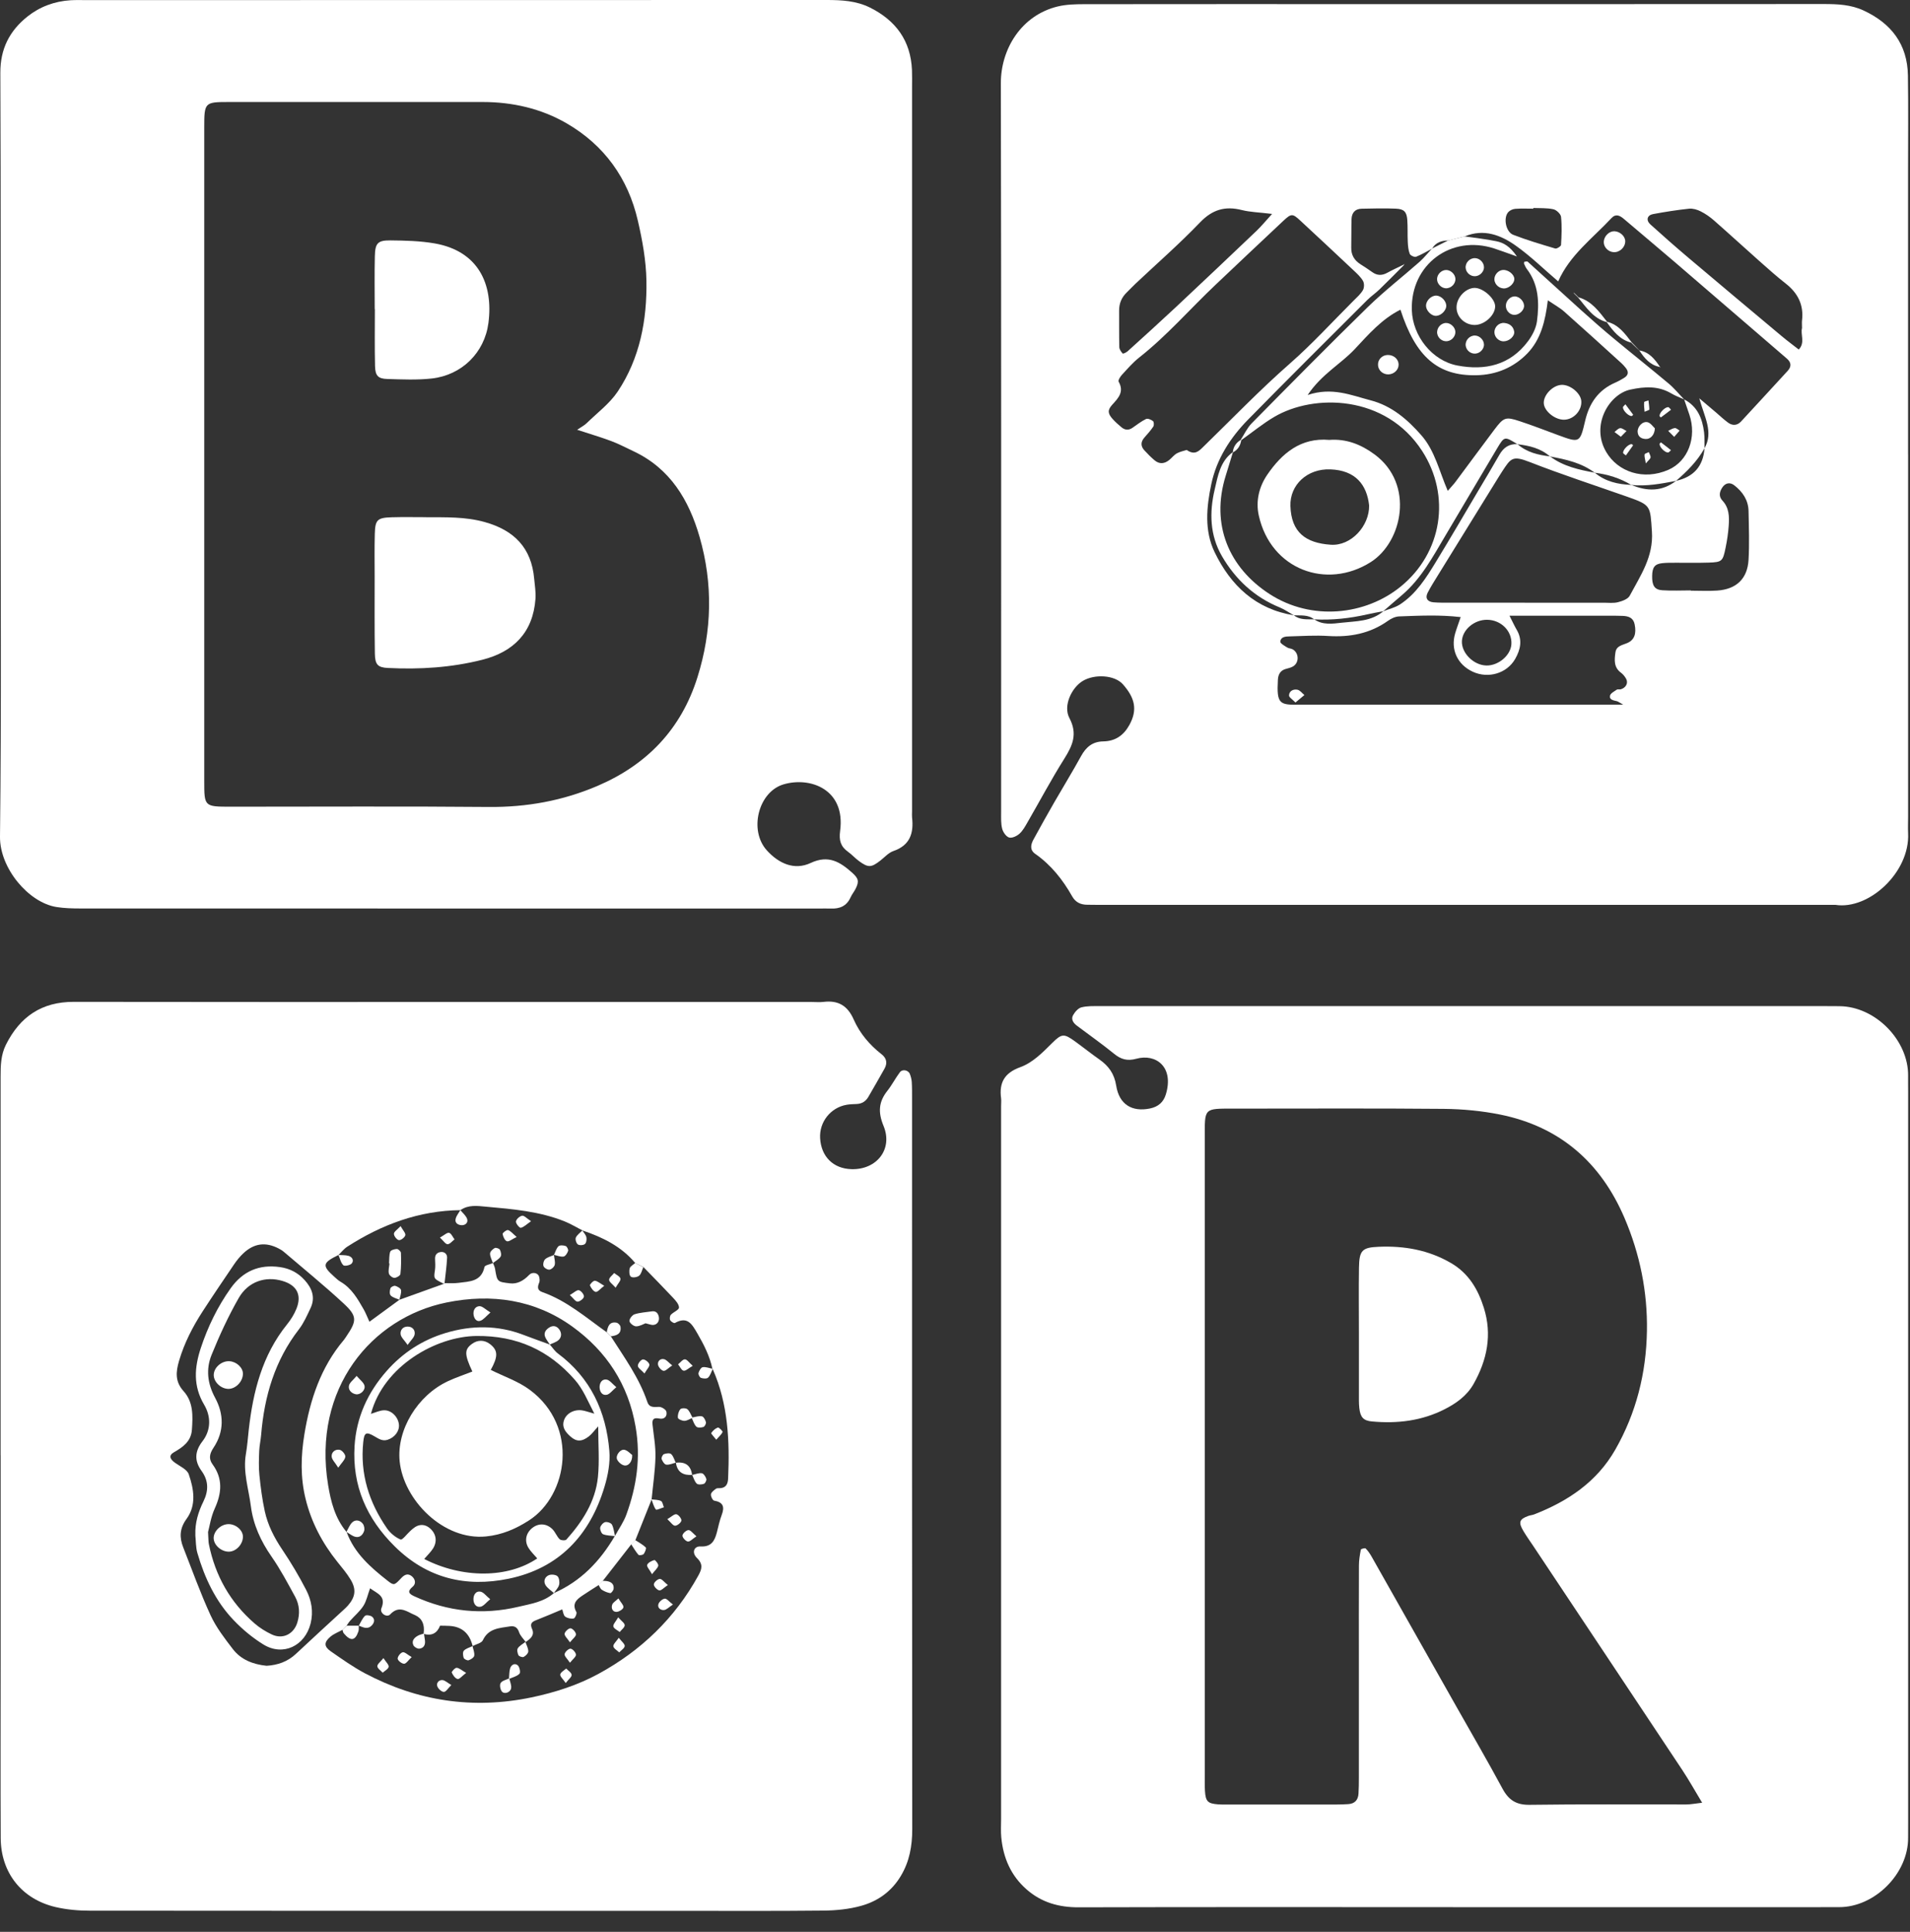 <svg width="90" height="91" viewBox="0 0 90 91" fill="none" xmlns="http://www.w3.org/2000/svg">
<rect x="0" y="0" width="90" height="91" fill="#333333" stroke="none"/>
<path d="M0.028 68.552C0.028 62.605 0.028 56.656 0.028 50.709C0.028 50.195 0.039 49.694 0.279 49.213C0.941 47.89 1.965 47.19 3.473 47.193C9.729 47.204 15.986 47.199 22.242 47.199C27.573 47.199 32.904 47.199 38.235 47.199C38.426 47.199 38.619 47.218 38.809 47.195C39.499 47.112 39.94 47.371 40.23 48.031C40.514 48.675 40.974 49.22 41.539 49.66C41.78 49.847 41.822 50.081 41.68 50.337C41.432 50.784 41.172 51.224 40.918 51.668C40.797 51.877 40.618 51.991 40.374 52.004C40.214 52.013 40.052 52.013 39.896 52.041C39.139 52.171 38.602 52.85 38.644 53.612C38.693 54.483 39.262 55.048 40.115 55.074C41.304 55.113 42.087 54.138 41.634 53.04C41.366 52.389 41.401 51.903 41.815 51.381C42.031 51.108 42.191 50.79 42.402 50.51C42.523 50.348 42.802 50.406 42.874 50.593C42.92 50.711 42.953 50.837 42.962 50.962C42.978 51.217 42.976 51.474 42.976 51.729C42.976 63.208 42.972 74.687 42.985 86.168C42.985 86.96 42.856 87.683 42.449 88.365C42.015 89.094 41.367 89.555 40.586 89.773C40.01 89.935 39.392 89.995 38.791 90C36.461 90.025 34.131 90.011 31.801 90.011C22.609 90.011 13.415 90.014 4.223 90.004C3.686 90.004 3.136 89.954 2.615 89.833C1.022 89.458 0.042 88.216 0.033 86.587C0.019 83.868 0.03 81.152 0.03 78.433C0.03 75.139 0.03 71.846 0.03 68.552H0.028ZM26.1 75.043C27.371 74.487 28.277 73.538 28.969 72.359L28.978 72.351C29.16 72.016 29.387 71.7 29.515 71.346C30 70.012 30.198 68.666 29.952 67.222C29.608 65.202 28.567 63.645 26.973 62.492C25.206 61.217 23.16 60.923 21.045 61.354C17.51 62.072 14.711 65.404 15.461 69.956C15.589 70.737 15.791 71.522 16.325 72.159L16.334 72.169C16.7 73.169 17.466 73.836 18.268 74.464C18.562 74.694 18.583 74.682 18.908 74.335C19.059 74.175 19.213 74.1 19.398 74.244C19.571 74.381 19.615 74.599 19.45 74.738C19.171 74.972 19.269 75.078 19.529 75.197C21.11 75.924 22.748 76.086 24.435 75.687C25.016 75.549 25.626 75.463 26.102 75.041L26.1 75.043ZM22.265 77.536L22.27 77.539C22.128 76.946 21.771 76.63 21.199 76.591C21.045 76.58 20.89 76.582 20.735 76.579L20.7 76.542L20.737 76.577C20.597 76.935 20.345 77.066 19.98 76.971L19.961 76.953C20.021 76.528 19.892 76.24 19.575 76.09C19.519 76.063 19.459 76.04 19.403 76.012C19.059 75.834 18.744 75.665 18.386 76.047C18.226 76.218 17.879 75.986 17.972 75.759C18.207 75.176 17.78 75.071 17.438 74.817C17.322 75.134 17.269 75.417 17.124 75.643C16.957 75.905 16.707 76.112 16.498 76.348C16.435 76.418 16.386 76.501 16.332 76.577C16.268 76.642 16.205 76.707 16.142 76.772C15.951 76.878 15.736 76.957 15.571 77.096C15.261 77.358 15.262 77.561 15.585 77.786C16.109 78.148 16.63 78.521 17.19 78.819C19.671 80.135 22.295 80.532 25.052 79.955C26.147 79.725 27.218 79.383 28.196 78.85C30.196 77.763 31.792 76.237 32.902 74.224C33.072 73.916 33.145 73.683 32.837 73.385C32.588 73.142 32.697 72.831 33.004 72.847C33.517 72.875 33.671 72.59 33.777 72.192C33.85 71.914 33.905 71.631 34.007 71.364C34.152 70.984 34.08 70.763 33.65 70.688C33.58 70.675 33.485 70.48 33.501 70.385C33.517 70.288 33.643 70.199 33.738 70.127C33.78 70.093 33.861 70.106 33.924 70.102C34.216 70.09 34.298 69.891 34.309 69.65C34.386 67.887 34.314 66.145 33.585 64.496L33.568 64.473C33.44 63.873 33.169 63.344 32.862 62.814C32.602 62.364 32.393 61.992 31.801 62.32C31.759 62.343 31.615 62.256 31.58 62.188C31.547 62.123 31.562 61.985 31.612 61.933C31.731 61.804 31.993 61.707 31.994 61.595C31.998 61.44 31.835 61.261 31.708 61.125C31.253 60.639 30.785 60.166 30.321 59.688C30.193 59.624 30.065 59.561 29.935 59.499C29.274 58.709 28.393 58.282 27.445 57.961H27.448C27.169 57.819 26.901 57.654 26.611 57.537C25.42 57.057 24.154 56.955 22.895 56.841C22.497 56.804 22.068 56.742 21.698 57.004H21.701C19.743 57.027 17.988 57.68 16.36 58.728C16.205 58.829 16.086 58.985 15.951 59.116H15.952C15.19 59.487 15.164 59.617 15.751 60.141C15.845 60.226 15.94 60.316 16.049 60.379C16.569 60.683 16.853 61.183 17.138 61.681C17.231 61.843 17.296 62.019 17.408 62.262C17.912 61.894 18.369 61.56 18.825 61.225H18.827C19.524 60.975 20.221 60.724 20.916 60.474L20.953 60.444C21.171 60.441 21.392 60.46 21.608 60.43C22.117 60.361 22.681 60.381 22.829 59.682C22.846 59.596 23.092 59.557 23.231 59.497H23.232C23.264 59.587 23.311 59.675 23.327 59.767C23.427 60.381 23.426 60.383 24.038 60.453C24.349 60.489 24.649 60.355 24.939 60.05C25.08 59.902 25.355 59.953 25.404 60.143C25.427 60.229 25.441 60.339 25.408 60.416C25.32 60.622 25.313 60.782 25.555 60.866C26.711 61.271 27.619 62.07 28.595 62.761L28.786 62.953C29.42 63.947 30.119 64.904 30.502 66.037C30.597 66.321 30.816 66.278 31.052 66.272C31.171 66.268 31.375 66.393 31.399 66.493C31.452 66.711 31.308 66.87 31.071 66.822C30.804 66.768 30.718 66.85 30.748 67.111C30.802 67.618 30.897 68.124 30.885 68.631C30.869 69.298 30.767 69.963 30.704 70.63L30.706 70.628C30.451 71.269 30.195 71.909 29.94 72.549C29.877 72.615 29.812 72.678 29.749 72.743C29.301 73.318 28.853 73.894 28.405 74.467C28.342 74.532 28.279 74.597 28.216 74.661C27.954 74.83 27.689 74.995 27.431 75.169C27.153 75.356 26.944 75.56 27.16 75.936C27.195 76 27.097 76.227 27.034 76.239C26.906 76.264 26.734 76.227 26.63 76.149C26.548 76.088 26.535 75.928 26.493 75.811C26.084 75.982 25.678 76.158 25.266 76.318C25.055 76.399 24.96 76.489 25.071 76.734C25.206 77.033 24.99 77.2 24.771 77.346C24.663 77.193 24.514 77.054 24.458 76.883C24.381 76.649 24.233 76.579 24.031 76.612C23.54 76.693 23.016 76.698 22.751 77.267C22.688 77.4 22.441 77.448 22.277 77.536H22.265ZM12.556 78.468C13.083 78.437 13.549 78.277 13.944 77.907C14.686 77.209 15.44 76.524 16.189 75.833C16.26 75.767 16.332 75.702 16.393 75.632C16.746 75.229 16.799 74.872 16.523 74.411C16.344 74.112 16.114 73.843 15.895 73.57C15.187 72.685 14.669 71.71 14.399 70.603C14.151 69.592 14.175 68.591 14.342 67.567C14.611 65.93 15.113 64.408 16.2 63.122C16.24 63.073 16.274 63.018 16.311 62.965C16.82 62.219 16.841 62.001 16.191 61.4C15.282 60.557 14.316 59.774 13.371 58.966C13.299 58.904 13.215 58.855 13.131 58.811C12.518 58.493 11.973 58.561 11.464 59.04C11.303 59.191 11.159 59.369 11.034 59.552C10.532 60.291 10.031 61.03 9.545 61.779C9.076 62.504 8.683 63.266 8.437 64.104C8.283 64.628 8.246 65.084 8.648 65.529C9.118 66.046 9.087 66.703 9.043 67.347C9.004 67.899 8.623 68.165 8.193 68.413C7.946 68.555 7.991 68.726 8.26 68.914C8.488 69.074 8.815 69.222 8.894 69.446C9.136 70.144 9.264 70.901 8.788 71.552C8.46 72.002 8.448 72.423 8.636 72.896C9.057 73.964 9.443 75.05 9.923 76.09C10.186 76.661 10.585 77.177 10.971 77.68C11.361 78.187 11.928 78.401 12.555 78.467L12.556 78.468Z" fill="white"/>
<path d="M89.911 21.402C89.911 27.096 89.911 32.788 89.911 38.482C89.911 38.737 89.899 38.994 89.911 39.249C90.002 41.088 88.062 42.87 86.487 42.624C74.896 42.624 63.307 42.624 51.717 42.624C51.557 42.624 51.397 42.619 51.237 42.619C50.926 42.619 50.682 42.508 50.523 42.226C50.078 41.438 49.527 40.743 48.777 40.219C48.509 40.03 48.572 39.772 48.704 39.534C49.025 38.945 49.352 38.359 49.687 37.778C50.101 37.059 50.538 36.351 50.937 35.623C51.172 35.192 51.478 34.933 51.987 34.924C52.542 34.914 52.939 34.653 53.216 34.152C53.618 33.425 53.469 32.864 52.909 32.232C52.517 31.791 51.578 31.745 51.027 32.072C50.491 32.391 50.089 33.251 50.388 33.818C50.788 34.572 50.542 35.116 50.149 35.742C49.536 36.715 48.997 37.732 48.421 38.728C48.309 38.922 48.198 39.13 48.036 39.274C47.913 39.385 47.687 39.492 47.55 39.452C47.41 39.409 47.266 39.202 47.223 39.04C47.16 38.799 47.174 38.533 47.174 38.278C47.172 26.827 47.185 15.376 47.16 3.925C47.157 2.314 48.121 0.718 49.847 0.303C50.243 0.208 50.668 0.199 51.079 0.197C55.676 0.19 60.275 0.194 64.872 0.194C71.896 0.194 78.921 0.195 85.945 0.19C86.589 0.19 87.221 0.218 87.816 0.496C89.118 1.101 89.879 2.087 89.902 3.554C89.925 5.057 89.909 6.561 89.909 8.064C89.909 12.51 89.909 16.956 89.909 21.401L89.911 21.402ZM68.247 11.329C67.929 11.333 67.651 11.416 67.481 11.713C67.23 11.843 66.988 11.993 66.726 12.095C66.651 12.123 66.461 12.037 66.429 11.959C66.361 11.789 66.345 11.592 66.335 11.403C66.317 11.055 66.338 10.703 66.312 10.355C66.284 9.978 66.156 9.844 65.773 9.829C65.234 9.806 64.695 9.82 64.156 9.832C63.852 9.839 63.694 10.027 63.685 10.321C63.671 10.766 63.681 11.211 63.671 11.657C63.662 12.01 63.817 12.264 64.106 12.448C64.294 12.568 64.48 12.688 64.661 12.818C64.895 12.987 65.123 12.985 65.372 12.848C65.62 12.711 65.88 12.595 66.133 12.47L66.152 12.489C65.769 12.871 65.392 13.256 65.004 13.631C64.821 13.809 64.607 13.953 64.426 14.132C62.549 16.006 60.666 17.873 58.809 19.766C57.969 20.621 57.325 21.624 57.076 22.81C56.851 23.878 56.742 24.997 57.234 26.012C57.992 27.58 59.167 28.697 60.97 28.984C61.257 29.218 61.599 29.164 61.929 29.176C62.329 29.452 62.791 29.382 63.216 29.334C63.894 29.257 64.614 29.282 65.184 28.792C65.444 28.69 65.731 28.625 65.962 28.476C66.733 27.976 67.209 27.209 67.674 26.447C68.34 25.356 68.983 24.253 69.634 23.153C69.976 22.576 70.322 22.003 70.654 21.42C70.847 21.081 71.112 20.899 71.507 20.924C71.947 21.309 72.482 21.434 73.04 21.499C73.664 21.971 74.403 22.128 75.147 22.267C75.646 22.687 76.241 22.817 76.872 22.842C77.608 23.153 78.317 23.162 78.977 22.65C79.801 22.469 80.257 21.966 80.317 21.114C80.749 20.356 80.317 19.654 80.071 18.763C80.424 19.062 80.636 19.242 80.849 19.421C81.042 19.585 81.226 19.763 81.432 19.912C81.637 20.06 81.859 20.048 82.036 19.858C82.772 19.066 83.502 18.267 84.234 17.472C84.424 17.266 84.405 17.072 84.201 16.895C83.744 16.499 83.286 16.106 82.828 15.712C81.527 14.591 80.227 13.469 78.924 12.352C78.127 11.669 77.321 10.997 76.522 10.316C76.335 10.156 76.14 10.054 75.939 10.268C75.047 11.224 73.966 12.016 73.423 13.256C72.74 12.674 72.124 12.068 71.427 11.574C70.717 11.071 69.915 10.761 69.019 11.136C68.763 11.199 68.508 11.264 68.252 11.328L68.247 11.329ZM55.919 21.197C56.307 21.468 56.505 21.237 56.714 21.033C58.062 19.722 59.365 18.366 60.782 17.123C61.836 16.2 62.786 15.156 63.78 14.164C63.938 14.007 64.113 13.854 64.222 13.666C64.287 13.555 64.289 13.346 64.226 13.235C64.119 13.047 63.945 12.89 63.783 12.737C62.947 11.95 62.11 11.169 61.269 10.39C60.909 10.056 60.847 10.05 60.477 10.397C59.406 11.398 58.343 12.408 57.278 13.414C56.073 14.553 54.986 15.813 53.676 16.844C53.378 17.079 53.125 17.375 52.865 17.657C52.784 17.743 52.677 17.917 52.711 17.979C52.979 18.455 52.703 18.744 52.41 19.064C52.177 19.319 52.201 19.483 52.424 19.733C52.551 19.875 52.695 20.004 52.842 20.125C53.005 20.262 53.181 20.28 53.365 20.151C53.573 20.007 53.776 19.847 54.001 19.738C54.08 19.699 54.242 19.768 54.33 19.837C54.377 19.873 54.384 20.035 54.342 20.097C54.219 20.282 54.068 20.447 53.922 20.614C53.746 20.817 53.745 21.019 53.922 21.212C54.071 21.376 54.231 21.536 54.4 21.68C54.628 21.874 54.868 21.853 55.095 21.668C55.218 21.568 55.32 21.431 55.455 21.355C55.608 21.271 55.787 21.239 55.915 21.197H55.919ZM76.478 33.189C76.294 33.086 76.247 33.045 76.192 33.031C76.04 32.991 75.827 32.973 75.864 32.772C75.885 32.66 76.062 32.57 76.183 32.487C76.229 32.456 76.312 32.487 76.371 32.47C76.615 32.399 76.735 32.174 76.623 31.974C76.563 31.866 76.48 31.761 76.382 31.689C76.036 31.437 76.071 31.083 76.12 30.733C76.164 30.418 76.445 30.392 76.679 30.29C77.016 30.144 77.114 29.846 77.026 29.412C76.963 29.095 76.733 29.023 76.459 29.012C76.268 29.005 76.076 29.004 75.885 29.004C74.577 29.004 73.27 29.004 71.962 29.004C71.711 29.004 71.462 29.004 71.128 29.004C71.272 29.287 71.362 29.486 71.472 29.674C71.748 30.147 71.644 30.603 71.397 31.038C71.005 31.724 70.127 31.979 69.399 31.643C68.672 31.307 68.343 30.592 68.57 29.829C68.64 29.591 68.73 29.357 68.828 29.069C67.824 28.953 66.874 29.002 65.924 29.037C65.746 29.044 65.55 29.137 65.4 29.245C64.552 29.848 63.609 30.022 62.589 29.959C61.987 29.92 61.378 29.961 60.772 29.977C60.584 29.982 60.347 29.989 60.329 30.228C60.324 30.311 60.53 30.422 60.651 30.499C60.728 30.548 60.839 30.545 60.919 30.592C61.211 30.765 61.223 31.212 60.935 31.388C60.83 31.453 60.698 31.479 60.577 31.514C60.324 31.588 60.228 31.778 60.215 32.019C60.15 33.188 60.298 33.209 61.278 33.195C61.469 33.193 61.66 33.195 61.852 33.195C65.04 33.195 68.231 33.195 71.42 33.195H76.478V33.189ZM71.846 28.391C73.09 28.391 74.333 28.391 75.574 28.391C75.797 28.391 76.029 28.421 76.24 28.367C76.442 28.316 76.709 28.221 76.793 28.062C77.297 27.116 77.918 26.225 77.839 25.043C77.757 23.822 77.806 23.797 76.673 23.398C75.141 22.858 73.594 22.356 72.082 21.765C71.265 21.445 71.193 21.584 70.782 22.208C70.73 22.288 70.679 22.369 70.628 22.451C69.673 23.998 68.717 25.543 67.762 27.089C67.595 27.36 67.423 27.629 67.276 27.913C67.144 28.164 67.253 28.347 67.543 28.372C67.796 28.393 68.052 28.39 68.306 28.39C69.485 28.39 70.665 28.39 71.843 28.39L71.846 28.391ZM84.912 15.455C84.912 15.288 84.901 15.191 84.912 15.097C85 14.361 84.715 13.802 84.139 13.353C83.713 13.02 83.311 12.658 82.905 12.299C82.19 11.665 81.486 11.018 80.768 10.388C80.579 10.221 80.364 10.071 80.138 9.957C79.975 9.874 79.769 9.813 79.593 9.83C79.025 9.89 78.459 9.98 77.897 10.084C77.613 10.136 77.548 10.372 77.767 10.571C78.357 11.106 78.956 11.632 79.564 12.146C81.023 13.379 82.487 14.606 83.952 15.832C84.213 16.052 84.489 16.254 84.758 16.465C85.072 16.142 84.829 15.739 84.912 15.455ZM59.941 10.077C59.327 10.001 58.909 9.994 58.514 9.894C57.727 9.695 57.127 9.871 56.545 10.478C55.576 11.488 54.519 12.41 53.499 13.37C53.36 13.502 53.23 13.643 53.093 13.775C52.851 14.009 52.732 14.291 52.733 14.63C52.737 15.204 52.728 15.779 52.742 16.353C52.746 16.457 52.826 16.571 52.902 16.654C52.921 16.675 53.074 16.603 53.137 16.545C53.892 15.862 54.647 15.179 55.392 14.482C56.67 13.286 57.941 12.081 59.209 10.874C59.432 10.661 59.627 10.421 59.941 10.077ZM79.672 27.812C79.672 27.812 79.672 27.819 79.672 27.825C80.087 27.825 80.503 27.848 80.916 27.819C81.815 27.758 82.34 27.265 82.392 26.373C82.436 25.61 82.408 24.841 82.392 24.075C82.382 23.561 82.117 23.169 81.72 22.861C81.513 22.701 81.298 22.747 81.151 22.97C81.016 23.178 80.982 23.389 81.163 23.583C81.479 23.92 81.488 24.337 81.458 24.754C81.434 25.103 81.383 25.451 81.312 25.794C81.181 26.445 81.142 26.48 80.515 26.502C80.006 26.519 79.495 26.505 78.984 26.509C78.761 26.509 78.536 26.505 78.315 26.53C77.969 26.57 77.857 26.727 77.85 27.126C77.841 27.58 77.96 27.782 78.333 27.805C78.777 27.835 79.225 27.812 79.671 27.812H79.672ZM72.252 9.797C72.252 9.807 72.252 9.82 72.252 9.83C71.968 9.83 71.683 9.816 71.4 9.837C71.284 9.846 71.146 9.908 71.07 9.992C70.828 10.261 70.953 10.925 71.302 11.06C71.95 11.31 72.617 11.509 73.283 11.706C73.356 11.727 73.553 11.602 73.557 11.537C73.583 11.097 73.602 10.652 73.557 10.216C73.543 10.08 73.341 9.888 73.195 9.857C72.891 9.79 72.568 9.811 72.252 9.797ZM70.078 29.195C69.474 29.187 68.918 29.653 68.886 30.191C68.854 30.753 69.432 31.335 70.038 31.349C70.612 31.361 71.193 30.863 71.218 30.335C71.248 29.72 70.731 29.204 70.078 29.195Z" fill="white"/>
<path d="M68.457 89.837C62.582 89.837 56.709 89.828 50.834 89.845C49.894 89.849 49.072 89.618 48.365 88.995C47.631 88.348 47.274 87.514 47.181 86.557C47.153 86.272 47.172 85.981 47.172 85.693C47.172 74.499 47.172 63.305 47.172 52.111C47.172 51.983 47.187 51.854 47.171 51.727C47.074 50.994 47.337 50.538 48.071 50.272C48.67 50.056 49.13 49.576 49.587 49.123C50.036 48.678 50.142 48.687 50.649 49.051C51.037 49.331 51.411 49.632 51.803 49.906C52.24 50.213 52.507 50.577 52.596 51.143C52.739 52.037 53.351 52.389 54.191 52.215C54.579 52.134 54.825 51.916 54.935 51.553C55.329 50.255 54.466 49.62 53.545 49.873C53.121 49.989 52.823 49.905 52.496 49.639C51.927 49.175 51.325 48.754 50.739 48.312C50.574 48.187 50.456 48.011 50.565 47.82C50.651 47.667 50.802 47.492 50.956 47.452C51.229 47.382 51.525 47.394 51.812 47.394C55.26 47.39 58.707 47.392 62.156 47.392C70.01 47.392 77.864 47.392 85.718 47.392C86.038 47.392 86.357 47.394 86.675 47.397C88.375 47.41 89.936 49.013 89.911 50.684C89.908 50.939 89.913 51.196 89.913 51.451C89.913 62.9 89.913 74.351 89.913 85.8C89.913 86.055 89.909 86.312 89.911 86.567C89.923 88.255 88.336 89.844 86.657 89.837C86.37 89.837 86.083 89.838 85.795 89.838C80.017 89.838 74.238 89.838 68.459 89.838L68.457 89.837ZM80.206 84.92C79.859 84.345 79.583 83.849 79.27 83.377C76.937 79.862 74.596 76.352 72.259 72.841C72.099 72.602 71.931 72.368 71.785 72.122C71.537 71.707 71.59 71.561 72.02 71.407C72.11 71.376 72.21 71.369 72.298 71.334C73.882 70.713 75.239 69.813 76.112 68.288C77.104 66.553 77.571 64.674 77.604 62.698C77.636 60.859 77.274 59.072 76.549 57.377C75.43 54.759 73.502 53.072 70.693 52.503C69.824 52.328 68.923 52.243 68.036 52.234C64.747 52.203 61.459 52.224 58.171 52.222C56.696 52.222 56.77 52.169 56.77 53.645C56.77 63.623 56.77 73.603 56.77 83.582C56.77 83.837 56.763 84.094 56.777 84.349C56.809 84.862 56.905 84.957 57.404 84.996C57.531 85.007 57.659 85.003 57.787 85.003C59.511 85.003 61.236 85.003 62.96 85.003C63.151 85.003 63.343 84.996 63.534 84.984C63.84 84.964 63.996 84.785 64.013 84.491C64.029 84.236 64.031 83.979 64.031 83.724C64.031 81.901 64.031 80.078 64.031 78.255C64.031 76.753 64.027 75.249 64.034 73.746C64.034 73.494 64.076 73.241 64.124 72.995C64.131 72.961 64.319 72.91 64.35 72.942C64.461 73.051 64.551 73.186 64.63 73.324C65.968 75.685 67.304 78.05 68.638 80.413C69.362 81.692 70.101 82.962 70.798 84.255C71.088 84.794 71.448 85.028 72.083 85.017C74.542 84.982 77 85.005 79.458 85C79.667 85 79.876 84.956 80.206 84.919V84.92Z" fill="white"/>
<path d="M0.028 21.374C0.028 15.394 0.042 9.415 0.016 3.435C0.01 2.305 0.449 1.453 1.291 0.781C1.877 0.315 2.567 0.06 3.32 0.012C3.575 -0.004 3.831 0.005 4.086 0.005C15.707 0.004 27.325 0.005 38.946 0C39.655 0 40.349 0.035 40.998 0.359C42.212 0.966 42.913 1.916 42.972 3.297C42.983 3.552 42.976 3.809 42.976 4.064C42.976 15.448 42.976 26.832 42.976 38.216C42.976 38.313 42.967 38.41 42.976 38.503C43.062 39.244 42.884 39.819 42.094 40.09C41.866 40.169 41.682 40.384 41.481 40.539C41.053 40.871 40.913 40.882 40.474 40.56C40.294 40.428 40.143 40.256 39.963 40.127C39.611 39.877 39.527 39.587 39.587 39.142C39.85 37.184 38.182 36.575 36.921 36.948C35.729 37.301 35.278 39.117 36.136 40.06C36.691 40.671 37.425 41.014 38.201 40.65C39.042 40.256 39.59 40.606 40.157 41.112C40.454 41.378 40.489 41.521 40.319 41.862C40.247 42.005 40.142 42.129 40.077 42.276C39.892 42.684 39.564 42.816 39.144 42.798C38.953 42.789 38.761 42.798 38.57 42.798C26.983 42.798 15.394 42.798 3.807 42.794C3.426 42.794 3.039 42.786 2.664 42.726C1.35 42.52 -0.018 40.9 -7.68613e-05 39.409C0.07 33.399 0.028 27.387 0.028 21.374ZM27.192 20.247C27.403 20.104 27.543 20.034 27.648 19.93C28.149 19.441 28.733 19.006 29.113 18.436C30.154 16.87 30.491 15.072 30.46 13.226C30.444 12.278 30.27 11.317 30.054 10.388C29.594 8.395 28.472 6.836 26.697 5.808C25.489 5.11 24.149 4.807 22.751 4.805C18.762 4.802 14.772 4.802 10.781 4.805C9.642 4.805 9.624 4.825 9.624 6.003C9.624 16.267 9.624 26.532 9.624 36.795C9.624 37.995 9.629 38 10.871 38C14.925 38.002 18.978 37.975 23.032 38.012C24.82 38.028 26.518 37.72 28.156 37.02C30.491 36.02 32.1 34.34 32.863 31.907C33.552 29.72 33.601 27.497 32.965 25.293C32.463 23.551 31.578 22.068 29.85 21.256C29.504 21.095 29.167 20.913 28.811 20.78C28.312 20.593 27.799 20.444 27.19 20.243L27.192 20.247Z" fill="white"/>
<path d="M30.418 62.334C30.316 62.371 30.144 62.478 29.973 62.478C29.861 62.478 29.673 62.33 29.661 62.232C29.648 62.131 29.791 61.945 29.901 61.91C30.16 61.827 30.439 61.815 30.709 61.773C30.9 61.743 31 61.846 31.041 62.015C31.09 62.226 30.969 62.408 30.769 62.413C30.679 62.415 30.588 62.374 30.419 62.334H30.418Z" fill="white"/>
<path d="M18.332 59.517C18.346 59.33 18.33 59.135 18.388 58.963C18.413 58.889 18.592 58.836 18.702 58.834C18.767 58.834 18.888 58.947 18.892 59.014C18.904 59.348 18.906 59.686 18.867 60.017C18.858 60.09 18.678 60.198 18.579 60.194C18.486 60.191 18.342 60.075 18.323 59.985C18.29 59.839 18.339 59.673 18.353 59.517C18.346 59.517 18.34 59.517 18.333 59.517H18.332Z" fill="white"/>
<path d="M20.911 60.472C20.425 60.231 20.435 60.233 20.495 59.834C20.521 59.659 20.507 59.478 20.5 59.3C20.493 59.11 20.588 59.003 20.76 58.978C20.951 58.952 21.074 59.08 21.067 59.246C21.048 59.645 20.99 60.043 20.948 60.442L20.911 60.472Z" fill="white"/>
<path d="M16.906 76.579C16.999 76.42 17.071 76.241 17.197 76.116C17.25 76.063 17.45 76.091 17.529 76.153C17.677 76.269 17.643 76.438 17.519 76.566C17.32 76.774 17.11 76.656 16.902 76.575H16.904L16.906 76.579Z" fill="white"/>
<path d="M29.738 72.738C29.803 72.674 29.866 72.609 29.931 72.546C30.102 72.659 30.286 72.755 30.43 72.894C30.467 72.93 30.396 73.12 30.33 73.204C30.289 73.253 30.116 73.276 30.084 73.241C29.952 73.088 29.85 72.908 29.738 72.738Z" fill="white"/>
<path d="M32.598 66.806C32.481 66.85 32.365 66.931 32.247 66.93C32.14 66.93 31.952 66.849 31.944 66.787C31.926 66.655 31.973 66.484 32.058 66.382C32.107 66.324 32.321 66.323 32.389 66.382C32.5 66.476 32.551 66.638 32.627 66.771L32.597 66.808L32.598 66.806Z" fill="white"/>
<path d="M25.022 57.527C24.808 57.675 24.683 57.807 24.539 57.837C24.481 57.849 24.298 57.631 24.312 57.537C24.328 57.43 24.488 57.286 24.604 57.268C24.7 57.252 24.822 57.395 25.022 57.525V57.527Z" fill="white"/>
<path d="M32.818 72.368C32.632 72.488 32.511 72.63 32.41 72.615C32.307 72.599 32.151 72.426 32.158 72.333C32.165 72.234 32.335 72.081 32.439 72.076C32.539 72.071 32.646 72.227 32.816 72.368H32.818Z" fill="white"/>
<path d="M26.102 59.116C26.17 58.975 26.21 58.808 26.316 58.706C26.379 58.646 26.551 58.658 26.655 58.695C26.716 58.716 26.79 58.864 26.769 58.926C26.734 59.031 26.641 59.179 26.555 59.191C26.409 59.212 26.251 59.142 26.098 59.11L26.102 59.114V59.116Z" fill="white"/>
<path d="M31.845 68.904C32.299 68.844 32.555 69.036 32.612 69.479V69.476C32.193 69.505 31.91 69.349 31.849 68.898L31.845 68.904Z" fill="white"/>
<path d="M18.82 61.225C18.679 61.162 18.512 61.127 18.411 61.025C18.349 60.965 18.361 60.791 18.397 60.687C18.418 60.625 18.56 60.553 18.625 60.571C18.73 60.601 18.883 60.689 18.897 60.771C18.92 60.914 18.851 61.072 18.822 61.224H18.82V61.225Z" fill="white"/>
<path d="M26.851 61.004C27.048 60.891 27.181 60.754 27.278 60.777C27.382 60.8 27.526 60.981 27.515 61.078C27.505 61.172 27.322 61.315 27.215 61.315C27.115 61.315 27.016 61.153 26.851 61.004Z" fill="white"/>
<path d="M31.445 71.561C31.641 71.446 31.773 71.311 31.872 71.33C31.973 71.351 32.119 71.534 32.107 71.629C32.094 71.726 31.915 71.87 31.81 71.87C31.71 71.87 31.61 71.71 31.445 71.561Z" fill="white"/>
<path d="M15.945 59.116C16.103 59.128 16.267 59.116 16.416 59.156C16.595 59.204 16.692 59.373 16.574 59.515C16.502 59.603 16.233 59.656 16.177 59.599C16.058 59.482 16.019 59.279 15.947 59.112L15.945 59.114V59.116Z" fill="white"/>
<path d="M30.367 64.698C30.219 64.537 30.058 64.438 30.056 64.336C30.052 64.232 30.198 64.047 30.293 64.037C30.391 64.026 30.576 64.169 30.597 64.271C30.618 64.371 30.481 64.503 30.368 64.698H30.367Z" fill="white"/>
<path d="M32.642 64.338C32.442 64.452 32.31 64.588 32.212 64.568C32.108 64.547 32.038 64.375 31.952 64.267C32.059 64.183 32.166 64.032 32.272 64.033C32.374 64.033 32.474 64.192 32.642 64.338Z" fill="white"/>
<path d="M28.783 62.95C28.72 62.886 28.656 62.823 28.591 62.758C28.637 62.496 28.706 62.244 29.052 62.306C29.123 62.318 29.224 62.42 29.236 62.492C29.292 62.837 29.052 62.913 28.783 62.948V62.95Z" fill="white"/>
<path d="M33.58 64.496C33.511 64.633 33.468 64.797 33.362 64.896C33.299 64.955 33.13 64.941 33.027 64.904C32.967 64.883 32.897 64.741 32.914 64.676C32.944 64.57 33.029 64.417 33.111 64.403C33.252 64.378 33.41 64.445 33.559 64.473L33.576 64.496H33.58Z" fill="white"/>
<path d="M16.137 76.769L16.332 76.579C16.523 76.579 16.715 76.579 16.906 76.579L16.904 76.579C16.901 76.667 16.916 76.765 16.888 76.848C16.737 77.295 16.52 77.323 16.198 76.938C16.161 76.894 16.156 76.825 16.137 76.767V76.769Z" fill="white"/>
<path d="M26.098 59.112C26.117 59.267 26.17 59.431 26.14 59.577C26.121 59.672 25.989 59.793 25.894 59.807C25.805 59.821 25.645 59.73 25.612 59.645C25.576 59.556 25.617 59.381 25.689 59.316C25.796 59.218 25.961 59.181 26.102 59.116L26.098 59.112Z" fill="white"/>
<path d="M32.627 66.769C32.778 66.747 32.935 66.687 33.074 66.717C33.157 66.734 33.238 66.887 33.264 66.993C33.28 67.058 33.208 67.197 33.146 67.218C33.044 67.253 32.876 67.264 32.813 67.204C32.709 67.106 32.667 66.942 32.598 66.806L32.628 66.769H32.627Z" fill="white"/>
<path d="M29.129 76.186C29.278 76.355 29.436 76.457 29.436 76.558C29.436 76.663 29.285 76.77 29.199 76.878C29.094 76.791 28.923 76.718 28.902 76.614C28.881 76.515 29.016 76.385 29.129 76.186Z" fill="white"/>
<path d="M32.612 69.479C32.765 69.447 32.925 69.377 33.069 69.398C33.155 69.41 33.25 69.56 33.283 69.666C33.303 69.727 33.23 69.875 33.169 69.896C33.066 69.933 32.892 69.947 32.83 69.885C32.725 69.784 32.683 69.616 32.616 69.476V69.479H32.612Z" fill="white"/>
<path d="M31.708 75.583C31.517 75.708 31.41 75.829 31.292 75.841C31.134 75.859 30.971 75.743 31.023 75.565C31.057 75.453 31.211 75.319 31.324 75.306C31.418 75.296 31.531 75.447 31.71 75.583H31.708Z" fill="white"/>
<path d="M31.675 64.319C31.489 64.443 31.366 64.588 31.267 64.574C31.164 64.559 31.027 64.401 31.006 64.287C30.976 64.121 31.116 63.984 31.288 64.025C31.406 64.051 31.501 64.181 31.675 64.319Z" fill="white"/>
<path d="M31.849 68.898C31.696 68.935 31.54 69.011 31.394 68.993C31.308 68.983 31.213 68.833 31.176 68.728C31.155 68.666 31.225 68.52 31.287 68.497C31.39 68.459 31.564 68.437 31.627 68.497C31.733 68.598 31.775 68.765 31.843 68.906L31.847 68.9L31.849 68.898Z" fill="white"/>
<path d="M26.857 77.365C26.734 77.179 26.591 77.057 26.605 76.957C26.62 76.855 26.792 76.697 26.883 76.702C26.981 76.709 27.134 76.878 27.139 76.983C27.146 77.082 26.992 77.191 26.855 77.365H26.857Z" fill="white"/>
<path d="M18.876 57.757C18.985 57.953 19.12 58.086 19.099 58.185C19.076 58.287 18.894 58.429 18.797 58.417C18.7 58.405 18.558 58.222 18.562 58.118C18.565 58.016 18.727 57.919 18.876 57.757Z" fill="white"/>
<path d="M23.984 79.063C24 78.906 23.993 78.745 24.035 78.597C24.086 78.419 24.253 78.328 24.393 78.442C24.481 78.514 24.537 78.776 24.481 78.838C24.369 78.961 24.168 79.005 24.005 79.081L23.982 79.063H23.984Z" fill="white"/>
<path d="M29.931 59.496C30.058 59.561 30.186 59.626 30.312 59.691C30.251 59.828 30.221 60.006 30.117 60.092C30.026 60.168 29.805 60.2 29.726 60.138C29.648 60.08 29.638 59.867 29.673 59.744C29.701 59.644 29.842 59.577 29.931 59.494V59.496Z" fill="white"/>
<path d="M29.008 60.657C28.86 60.488 28.702 60.386 28.702 60.286C28.702 60.18 28.853 60.075 28.939 59.967C29.044 60.053 29.215 60.127 29.236 60.231C29.255 60.33 29.12 60.46 29.008 60.657Z" fill="white"/>
<path d="M29.155 77.147C29.292 77.326 29.443 77.437 29.436 77.538C29.429 77.643 29.269 77.736 29.178 77.837C29.08 77.743 28.918 77.657 28.902 77.552C28.888 77.453 29.032 77.332 29.157 77.147H29.155Z" fill="white"/>
<path d="M22.265 77.536C22.297 77.689 22.369 77.847 22.346 77.993C22.333 78.079 22.186 78.174 22.079 78.208C22.017 78.227 21.87 78.155 21.849 78.094C21.812 77.99 21.798 77.816 21.859 77.754C21.961 77.648 22.13 77.608 22.268 77.539L22.263 77.536L22.265 77.536Z" fill="white"/>
<path d="M26.857 78.326C26.734 78.139 26.591 78.018 26.605 77.918C26.62 77.816 26.792 77.657 26.883 77.662C26.981 77.669 27.134 77.838 27.139 77.944C27.146 78.043 26.992 78.152 26.855 78.326H26.857Z" fill="white"/>
<path d="M19.399 78.058C19.238 78.208 19.139 78.372 19.041 78.372C18.934 78.372 18.75 78.231 18.739 78.136C18.729 78.037 18.871 77.854 18.974 77.831C19.071 77.808 19.204 77.948 19.399 78.058Z" fill="white"/>
<path d="M18.068 78.106C18.189 78.294 18.33 78.419 18.314 78.516C18.297 78.621 18.133 78.702 18.033 78.794C17.942 78.694 17.786 78.595 17.78 78.49C17.775 78.389 17.93 78.28 18.07 78.104L18.068 78.106Z" fill="white"/>
<path d="M26.656 79.279C26.532 79.095 26.386 78.975 26.4 78.877C26.414 78.773 26.579 78.688 26.679 78.597C26.771 78.695 26.929 78.79 26.936 78.896C26.943 78.995 26.792 79.105 26.656 79.279Z" fill="white"/>
<path d="M21.268 79.374C21.111 79.528 21.015 79.697 20.916 79.698C20.811 79.698 20.657 79.561 20.611 79.448C20.544 79.281 20.674 79.133 20.841 79.141C20.962 79.146 21.078 79.264 21.266 79.373L21.268 79.374Z" fill="white"/>
<path d="M24.005 79.081C24.035 79.23 24.109 79.387 24.084 79.528C24.049 79.728 23.761 79.823 23.647 79.677C23.571 79.582 23.534 79.368 23.592 79.278C23.661 79.169 23.847 79.132 23.982 79.065L24.005 79.082L24.005 79.081Z" fill="white"/>
<path d="M31.469 74.664C31.285 74.787 31.164 74.93 31.067 74.916C30.962 74.898 30.806 74.731 30.809 74.634C30.813 74.538 30.983 74.383 31.088 74.376C31.187 74.371 31.296 74.525 31.469 74.664Z" fill="white"/>
<path d="M20.73 58.296C20.93 58.187 21.064 58.051 21.162 58.074C21.264 58.097 21.332 58.273 21.417 58.382C21.308 58.465 21.197 58.611 21.088 58.609C20.988 58.607 20.892 58.445 20.73 58.296Z" fill="white"/>
<path d="M19.98 76.971C19.994 77.064 20.005 77.157 20.021 77.249C20.054 77.465 19.982 77.636 19.759 77.661C19.668 77.671 19.513 77.58 19.477 77.495C19.385 77.288 19.522 77.142 19.698 77.047C19.779 77.003 19.873 76.983 19.961 76.953L19.98 76.971Z" fill="white"/>
<path d="M29.139 75.294C29.25 75.481 29.396 75.618 29.375 75.718C29.354 75.813 29.155 75.933 29.037 75.929C28.855 75.924 28.788 75.741 28.851 75.579C28.886 75.486 29.004 75.423 29.139 75.294Z" fill="white"/>
<path d="M28.472 60.567C28.282 60.712 28.156 60.875 28.07 60.856C27.957 60.831 27.852 60.673 27.798 60.55C27.782 60.511 27.951 60.326 28.028 60.33C28.149 60.339 28.265 60.449 28.472 60.567Z" fill="white"/>
<path d="M33.75 67.818C33.634 67.668 33.496 67.531 33.513 67.505C33.589 67.394 33.703 67.288 33.826 67.245C33.873 67.227 34.061 67.415 34.047 67.454C34 67.572 33.884 67.663 33.75 67.818Z" fill="white"/>
<path d="M21.692 57.002C21.805 57.143 21.965 57.268 22.014 57.428C22.065 57.594 21.928 57.727 21.738 57.713C21.566 57.699 21.422 57.602 21.471 57.409C21.508 57.263 21.617 57.136 21.694 57.001L21.691 57.002H21.692Z" fill="white"/>
<path d="M21.963 78.803C21.773 78.947 21.649 79.109 21.562 79.09C21.448 79.065 21.343 78.91 21.287 78.785C21.271 78.748 21.44 78.56 21.517 78.563C21.638 78.57 21.754 78.681 21.963 78.801V78.803Z" fill="white"/>
<path d="M24.347 58.268C24.128 58.371 23.979 58.502 23.886 58.47C23.785 58.437 23.705 58.255 23.684 58.127C23.675 58.076 23.873 57.925 23.938 57.944C24.061 57.981 24.158 58.109 24.346 58.269L24.347 58.268Z" fill="white"/>
<path d="M23.225 59.496C23.176 59.348 23.09 59.198 23.092 59.05C23.092 58.959 23.213 58.843 23.31 58.79C23.366 58.76 23.524 58.811 23.555 58.869C23.605 58.963 23.636 59.124 23.585 59.198C23.503 59.322 23.35 59.399 23.227 59.496H23.225Z" fill="white"/>
<path d="M27.44 57.961C27.506 58.067 27.606 58.166 27.631 58.282C27.654 58.384 27.627 58.547 27.559 58.602C27.485 58.662 27.301 58.672 27.227 58.618C27.153 58.563 27.097 58.38 27.134 58.297C27.194 58.166 27.334 58.072 27.441 57.961H27.438H27.44Z" fill="white"/>
<path d="M30.723 74.152C30.605 73.941 30.463 73.793 30.495 73.714C30.537 73.605 30.706 73.524 30.835 73.487C30.874 73.477 31.032 73.672 31.018 73.749C30.995 73.867 30.869 73.966 30.723 74.154V74.152Z" fill="white"/>
<path d="M28.205 74.657C28.27 74.594 28.335 74.531 28.4 74.467C28.462 74.471 28.525 74.467 28.586 74.478C28.797 74.508 28.941 74.615 28.913 74.844C28.902 74.921 28.799 75.053 28.756 75.046C28.618 75.023 28.479 74.965 28.36 74.888C28.288 74.842 28.254 74.737 28.205 74.657Z" fill="white"/>
<path d="M24.758 77.344C24.808 77.492 24.895 77.641 24.893 77.789C24.893 77.881 24.772 77.999 24.677 78.05C24.621 78.079 24.463 78.028 24.432 77.972C24.383 77.879 24.351 77.715 24.4 77.641C24.483 77.518 24.635 77.441 24.758 77.344Z" fill="white"/>
<path d="M30.697 70.63C30.848 70.651 31.015 70.64 31.146 70.706C31.222 70.742 31.239 70.899 31.283 71.001C31.151 71.041 30.937 71.147 30.906 71.108C30.802 70.976 30.764 70.792 30.698 70.628H30.697V70.63Z" fill="white"/>
<path d="M25.907 63.335C26.033 63.477 26.14 63.646 26.289 63.757C27.826 64.901 28.558 66.484 28.713 68.341C28.76 68.897 28.648 69.493 28.484 70.035C27.798 72.322 26.339 73.878 23.965 74.367C21.949 74.782 20.123 74.351 18.599 72.843C17.271 71.531 16.595 69.984 16.707 68.119C16.79 66.769 17.324 65.598 18.219 64.581C18.98 63.717 19.91 63.118 20.997 62.791C22.216 62.425 23.447 62.416 24.656 62.877C25.073 63.036 25.492 63.184 25.91 63.337H25.907V63.335ZM17.48 66.599C17.692 66.539 17.903 66.43 18.116 66.432C18.47 66.435 18.771 66.771 18.799 67.116C18.823 67.421 18.593 67.718 18.26 67.822C18.016 67.899 17.842 67.772 17.643 67.658C17.25 67.427 17.162 67.484 17.117 67.925C16.96 69.426 17.389 70.772 18.233 71.992C18.388 72.215 18.628 72.417 18.874 72.519C18.959 72.555 19.18 72.254 19.341 72.109C19.412 72.046 19.484 71.981 19.564 71.93C19.801 71.782 20.059 71.81 20.268 71.999C20.553 72.254 20.614 72.613 20.402 72.947C20.29 73.121 20.133 73.267 19.989 73.436C21.787 74.363 23.935 74.348 25.315 73.41C25.173 73.241 25.008 73.09 24.897 72.905C24.699 72.574 24.788 72.203 25.09 71.969C25.387 71.738 25.763 71.758 26.04 72.043C26.17 72.178 26.237 72.375 26.37 72.505C26.43 72.564 26.641 72.576 26.688 72.523C27.445 71.677 28.056 70.734 28.174 69.581C28.251 68.826 28.188 68.056 28.188 67.19C27.993 67.401 27.886 67.556 27.743 67.665C27.412 67.92 27.159 67.917 26.883 67.67C26.663 67.473 26.47 67.253 26.569 66.924C26.665 66.599 27.018 66.389 27.403 66.433C27.566 66.453 27.726 66.516 28.005 66.592C27.685 65.969 27.476 65.441 27.088 64.998C25.858 63.594 24.349 62.914 22.454 62.932C20.546 62.95 18.077 64.348 17.48 66.595L17.448 66.629L17.482 66.599H17.48Z" fill="white"/>
<path d="M25.91 63.337C25.842 63.233 25.766 63.133 25.708 63.022C25.601 62.816 25.694 62.659 25.863 62.545C26.044 62.422 26.224 62.446 26.353 62.624C26.474 62.793 26.47 62.992 26.312 63.131C26.202 63.228 26.044 63.268 25.907 63.335L25.91 63.335V63.337Z" fill="white"/>
<path d="M16.804 64.813C16.967 65.006 17.136 65.121 17.174 65.27C17.231 65.489 16.973 65.717 16.765 65.677C16.551 65.635 16.405 65.469 16.442 65.276C16.47 65.128 16.644 65.008 16.804 64.813Z" fill="white"/>
<path d="M16.325 72.159C16.416 72.004 16.479 71.816 16.607 71.703C16.764 71.566 16.973 71.613 17.097 71.779C17.16 71.861 17.189 72.018 17.157 72.117C17.097 72.3 16.951 72.449 16.736 72.391C16.592 72.352 16.467 72.245 16.332 72.169L16.323 72.159H16.325Z" fill="white"/>
<path d="M23.099 75.331C22.906 75.49 22.788 75.658 22.642 75.687C22.423 75.727 22.309 75.535 22.309 75.331C22.309 75.127 22.423 74.933 22.642 74.976C22.786 75.004 22.904 75.173 23.097 75.331H23.099Z" fill="white"/>
<path d="M29.789 68.538C29.805 68.858 29.603 69.085 29.394 69.025C29.267 68.99 29.127 68.863 29.076 68.744C28.999 68.559 29.225 68.258 29.42 68.293C29.57 68.32 29.696 68.473 29.789 68.538Z" fill="white"/>
<path d="M29.041 65.344C28.848 65.504 28.73 65.677 28.586 65.703C28.365 65.744 28.254 65.543 28.253 65.343C28.251 65.137 28.37 64.947 28.588 64.987C28.732 65.013 28.85 65.186 29.041 65.344Z" fill="white"/>
<path d="M19.206 63.352C19.052 63.129 18.897 62.999 18.878 62.851C18.851 62.659 18.981 62.487 19.211 62.489C19.441 62.49 19.57 62.661 19.538 62.856C19.513 63.006 19.361 63.133 19.208 63.352H19.206Z" fill="white"/>
<path d="M26.1 75.043C25.965 74.919 25.796 74.816 25.705 74.666C25.596 74.487 25.671 74.279 25.861 74.2C25.977 74.152 26.184 74.172 26.268 74.249C26.351 74.326 26.375 74.527 26.346 74.652C26.311 74.793 26.186 74.912 26.1 75.041V75.043Z" fill="white"/>
<path d="M23.11 61.825C22.904 62.003 22.79 62.16 22.641 62.214C22.462 62.278 22.349 62.124 22.318 61.952C22.279 61.732 22.386 61.537 22.591 61.528C22.732 61.523 22.88 61.686 23.11 61.825Z" fill="white"/>
<path d="M15.938 69.136C15.789 68.895 15.636 68.756 15.628 68.608C15.614 68.392 15.812 68.251 16.014 68.297C16.125 68.321 16.284 68.52 16.272 68.62C16.253 68.77 16.1 68.902 15.938 69.136Z" fill="white"/>
<path d="M28.969 72.359C28.783 72.335 28.586 72.338 28.418 72.271C28.339 72.24 28.267 72.057 28.282 71.96C28.3 71.86 28.416 71.728 28.514 71.701C28.609 71.677 28.792 71.738 28.834 71.816C28.918 71.974 28.934 72.171 28.978 72.351L28.969 72.359Z" fill="white"/>
<path d="M9.206 72.305C9.183 71.742 9.343 71.219 9.584 70.73C9.835 70.218 9.831 69.75 9.498 69.289C9.15 68.811 9.175 68.365 9.542 67.89C9.956 67.354 9.937 66.704 9.621 66.173C9.092 65.283 9.161 64.415 9.461 63.502C9.794 62.494 10.253 61.551 10.869 60.685C11.441 59.881 12.212 59.547 13.196 59.688C13.661 59.754 14.044 59.957 14.355 60.3C14.702 60.682 14.869 61.116 14.634 61.616C14.472 61.959 14.316 62.318 14.088 62.615C12.95 64.083 12.455 65.772 12.305 67.591C12.284 67.844 12.225 68.096 12.214 68.35C12.2 68.728 12.184 69.111 12.223 69.486C12.281 70.056 12.355 70.626 12.476 71.186C12.62 71.846 12.924 72.439 13.305 73.003C13.714 73.61 14.091 74.244 14.427 74.895C14.676 75.38 14.776 75.912 14.636 76.475C14.37 77.532 13.341 78.03 12.419 77.469C11.909 77.157 11.433 76.76 11.017 76.327C10.16 75.435 9.645 74.334 9.301 73.156C9.222 72.885 9.233 72.588 9.203 72.303L9.206 72.305ZM9.803 72.164C9.824 72.484 9.817 72.615 9.842 72.739C10.142 74.228 10.851 75.484 12.002 76.478C12.24 76.684 12.52 76.857 12.806 76.992C13.322 77.237 13.842 76.978 14.01 76.431C14.139 76.014 14.114 75.599 13.909 75.22C13.557 74.576 13.213 73.925 12.795 73.325C12.29 72.6 11.933 71.819 11.822 70.957C11.719 70.141 11.441 69.337 11.587 68.492C11.652 68.115 11.679 67.734 11.721 67.354C11.924 65.554 12.355 63.836 13.526 62.386C13.703 62.167 13.861 61.915 13.966 61.655C14.232 61.002 13.988 60.539 13.31 60.339C12.511 60.101 11.693 60.365 11.247 61.146C10.758 62.001 10.341 62.906 9.97 63.821C9.698 64.493 9.772 65.17 10.137 65.846C10.553 66.615 10.569 67.436 10.061 68.196C9.881 68.467 9.819 68.71 10.019 68.983C10.509 69.655 10.449 70.334 10.118 71.061C9.937 71.459 9.873 71.911 9.805 72.162L9.803 72.164Z" fill="white"/>
<path d="M68.245 11.328C68.5 11.264 68.756 11.199 69.011 11.136C69.513 11.21 70.019 11.261 70.514 11.365C70.847 11.433 71.147 11.599 71.479 12.081C70.988 11.908 70.703 11.801 70.414 11.706C68.37 11.041 66.463 12.464 66.526 14.606C66.563 15.83 67.48 16.991 68.672 17.218C69.978 17.466 71.156 17.204 71.999 16.076C72.201 15.807 72.378 15.466 72.422 15.139C72.535 14.275 72.514 13.413 71.945 12.67C71.888 12.596 71.852 12.505 71.813 12.418C71.802 12.396 71.82 12.362 71.824 12.332C71.878 12.329 71.957 12.301 71.985 12.327C72.837 13.094 73.68 13.87 74.531 14.636C75.028 15.082 75.53 15.524 76.045 15.95C76.902 16.661 77.774 17.352 78.628 18.068C78.893 18.29 79.114 18.563 79.356 18.813C79.156 18.721 78.945 18.649 78.758 18.536C78.138 18.167 77.495 18.207 76.823 18.352C75.827 18.564 74.939 20.028 75.687 21.294C76.236 22.226 77.439 22.646 78.619 22.129C79.544 21.723 79.964 20.6 79.604 19.532C79.523 19.293 79.441 19.054 79.358 18.814C79.983 19.14 80.215 19.708 80.296 20.361C80.326 20.609 80.312 20.864 80.317 21.116C79.978 21.723 79.497 22.205 78.975 22.652C78.278 22.785 77.583 22.918 76.867 22.844C76.335 22.522 75.755 22.344 75.142 22.268C74.517 21.797 73.78 21.64 73.035 21.501C72.596 21.116 72.061 20.991 71.502 20.926C70.903 20.553 70.889 20.546 70.561 21.093C69.743 22.46 68.94 23.836 68.124 25.203C67.522 26.215 66.97 27.265 66.047 28.045C65.755 28.291 65.469 28.543 65.181 28.792C64.935 28.84 64.688 28.88 64.444 28.937C63.613 29.127 62.775 29.22 61.922 29.176C61.638 28.942 61.292 29.002 60.963 28.984C60.746 28.861 60.537 28.712 60.307 28.616C59.114 28.131 58.222 27.302 57.581 26.203C57.005 25.214 56.983 24.131 57.236 23.062C57.385 22.43 57.49 21.735 58.085 21.302L58.094 21.309C57.982 21.675 57.871 22.043 57.757 22.407C57.037 24.717 57.911 26.744 59.82 27.981C61.808 29.269 64.349 28.979 66.004 27.629C67.957 26.039 68.379 23.356 67.011 21.242C65.293 18.589 61.913 18.538 60.047 19.636C59.499 19.958 59.004 20.368 58.484 20.737L58.461 20.72C58.632 20.458 58.765 20.159 58.981 19.94C60.793 18.104 62.605 16.267 64.452 14.463C65.225 13.71 66.084 13.045 66.893 12.331C67.105 12.142 67.283 11.915 67.478 11.708C67.732 11.579 67.989 11.453 68.243 11.324L68.245 11.328ZM72.935 14.145C72.816 15.119 72.605 15.994 71.966 16.652C71.321 17.314 70.503 17.658 69.566 17.676C67.753 17.711 66.71 16.817 65.99 14.588C65.111 15.026 64.482 15.756 63.84 16.442C63.178 17.15 62.282 17.616 61.617 18.607C62.765 18.221 63.667 18.619 64.581 18.857C65.569 19.112 66.32 19.754 66.983 20.514C67.616 21.242 67.815 22.189 68.219 23.122C68.389 22.926 68.498 22.815 68.589 22.692C69.2 21.876 69.801 21.052 70.415 20.238C70.858 19.652 70.942 19.62 71.618 19.844C72.222 20.042 72.816 20.275 73.414 20.495C74.433 20.869 74.447 20.873 74.695 19.816C74.889 18.983 75.321 18.364 76.118 18.021C76.264 17.957 76.403 17.878 76.538 17.794C76.749 17.662 76.744 17.493 76.594 17.315C76.533 17.241 76.47 17.169 76.4 17.106C75.504 16.293 74.61 15.478 73.704 14.676C73.497 14.493 73.248 14.359 72.935 14.146V14.145Z" fill="white"/>
<path d="M69.476 15.308C69.002 15.299 68.619 14.915 68.633 14.458C68.645 14.016 69.047 13.583 69.465 13.562C69.871 13.543 70.459 14.064 70.452 14.438C70.445 14.863 69.936 15.316 69.476 15.308Z" fill="white"/>
<path d="M76.024 11.878C75.757 11.855 75.548 11.616 75.572 11.366C75.597 11.106 75.834 10.884 76.075 10.893C76.336 10.904 76.58 11.129 76.582 11.361C76.584 11.653 76.313 11.903 76.025 11.877L76.024 11.878Z" fill="white"/>
<path d="M67.681 13.925C67.927 13.935 68.171 14.203 68.147 14.437C68.12 14.681 67.838 14.912 67.609 14.875C67.406 14.843 67.2 14.614 67.195 14.41C67.188 14.166 67.441 13.914 67.683 13.925H67.681Z" fill="white"/>
<path d="M70.814 12.716C71.06 12.697 71.346 12.916 71.356 13.136C71.365 13.321 71.156 13.541 70.937 13.58C70.682 13.626 70.426 13.421 70.417 13.165C70.408 12.948 70.598 12.733 70.816 12.716H70.814Z" fill="white"/>
<path d="M70.86 16.08C70.635 16.084 70.435 15.901 70.419 15.677C70.4 15.417 70.628 15.186 70.889 15.214C71.13 15.241 71.304 15.367 71.348 15.614C71.386 15.832 71.118 16.075 70.86 16.078V16.08Z" fill="white"/>
<path d="M69.927 12.586C69.927 12.8 69.734 12.999 69.515 13.011C69.292 13.024 69.088 12.853 69.063 12.631C69.035 12.378 69.256 12.146 69.515 12.16C69.732 12.172 69.925 12.371 69.925 12.586H69.927Z" fill="white"/>
<path d="M68.14 12.718C68.35 12.714 68.563 12.909 68.579 13.121C68.598 13.374 68.363 13.601 68.108 13.578C67.89 13.557 67.706 13.349 67.715 13.135C67.724 12.916 67.922 12.721 68.14 12.718Z" fill="white"/>
<path d="M68.577 15.616C68.593 15.832 68.419 16.041 68.198 16.071C67.978 16.101 67.766 15.943 67.724 15.723C67.676 15.471 67.882 15.218 68.138 15.214C68.349 15.211 68.561 15.406 68.577 15.617V15.616Z" fill="white"/>
<path d="M69.927 16.223C69.932 16.437 69.746 16.64 69.525 16.657C69.3 16.675 69.097 16.511 69.065 16.289C69.03 16.036 69.246 15.799 69.504 15.806C69.72 15.813 69.92 16.011 69.925 16.223H69.927Z" fill="white"/>
<path d="M71.341 14.833C71.119 14.815 70.947 14.614 70.958 14.386C70.967 14.164 71.163 13.963 71.372 13.962C71.615 13.962 71.85 14.229 71.811 14.46C71.778 14.662 71.543 14.847 71.342 14.831L71.341 14.833Z" fill="white"/>
<path d="M74.382 14.006C75.005 14.183 75.355 14.685 75.725 15.156L75.709 15.174C75.077 15.003 74.749 14.481 74.366 14.02L74.38 14.006H74.382Z" fill="white"/>
<path d="M75.727 15.158C76.266 15.292 76.566 15.712 76.879 16.119L76.859 16.138C76.324 16.001 76.013 15.594 75.711 15.176L75.727 15.158Z" fill="white"/>
<path d="M78.203 17.284C77.748 17.196 77.483 16.87 77.248 16.511L77.251 16.508C77.713 16.585 77.971 16.918 78.213 17.273L78.203 17.284Z" fill="white"/>
<path d="M78.215 17.273L78.252 17.321L78.203 17.284L78.215 17.273Z" fill="white"/>
<path d="M77.248 16.511C77.181 16.448 77.116 16.386 77.049 16.323L77.063 16.309C77.126 16.376 77.188 16.441 77.251 16.508L77.248 16.511Z" fill="white"/>
<path d="M77.051 16.325C76.988 16.263 76.923 16.2 76.859 16.138L76.879 16.119C76.94 16.182 77.004 16.247 77.065 16.311L77.051 16.325Z" fill="white"/>
<path d="M74.368 14.021C74.305 13.958 74.24 13.893 74.177 13.83L74.191 13.816C74.254 13.879 74.319 13.944 74.382 14.007L74.368 14.021Z" fill="white"/>
<path d="M74.177 13.83L74.14 13.779L74.191 13.814L74.177 13.83Z" fill="white"/>
<path d="M61.041 33.091C60.907 32.95 60.733 32.848 60.739 32.755C60.749 32.542 60.951 32.45 61.139 32.491C61.26 32.517 61.357 32.653 61.464 32.741C61.337 32.846 61.211 32.95 61.042 33.091H61.041Z" fill="white"/>
<path d="M58.089 21.302C58.117 21.047 58.245 20.854 58.465 20.722L58.487 20.739C58.447 20.991 58.328 21.188 58.098 21.309L58.089 21.302Z" fill="white"/>
<path d="M66.131 12.468L66.182 12.434L66.15 12.487L66.131 12.468Z" fill="white"/>
<path d="M64.033 62.784C64.033 61.762 64.02 60.738 64.036 59.716C64.048 58.894 64.185 58.762 64.972 58.73C66.173 58.681 67.313 58.88 68.373 59.497C69.206 59.983 69.646 60.736 69.92 61.607C70.317 62.87 70.076 64.06 69.434 65.195C69.118 65.751 68.621 66.101 68.084 66.377C67.004 66.931 65.838 67.07 64.64 66.958C64.242 66.921 64.099 66.754 64.052 66.331C64.027 66.11 64.033 65.884 64.033 65.661C64.031 64.702 64.033 63.743 64.033 62.784Z" fill="white"/>
<path d="M20.088 24.364C21.009 24.369 21.928 24.337 22.837 24.591C24.221 24.974 25.043 25.803 25.171 27.263C25.199 27.578 25.255 27.895 25.232 28.206C25.118 29.787 24.203 30.705 22.729 31.078C21.271 31.448 19.777 31.541 18.276 31.465C17.801 31.442 17.673 31.305 17.664 30.793C17.645 29.581 17.654 28.368 17.654 27.154C17.654 26.484 17.642 25.814 17.661 25.143C17.68 24.482 17.78 24.387 18.463 24.366C19.004 24.35 19.547 24.362 20.088 24.362V24.364Z" fill="white"/>
<path d="M17.657 14.562C17.657 13.731 17.643 12.899 17.663 12.068C17.677 11.456 17.796 11.319 18.397 11.324C19.096 11.331 19.803 11.347 20.488 11.467C22.525 11.826 23.255 13.369 23.015 15.214C22.832 16.617 21.758 17.671 20.348 17.829C19.654 17.906 18.945 17.873 18.244 17.852C17.817 17.84 17.682 17.697 17.672 17.247C17.65 16.353 17.664 15.457 17.664 14.562C17.664 14.562 17.661 14.562 17.657 14.562Z" fill="white"/>
<path d="M22.258 64.607C21.884 63.806 21.88 63.578 22.223 63.317C22.502 63.104 22.827 63.106 23.101 63.323C23.471 63.616 23.471 63.903 23.125 64.53C23.743 64.839 24.423 65.066 24.969 65.473C27.292 67.201 26.755 70.442 24.93 71.617C24.302 72.022 23.656 72.3 22.902 72.375C20.888 72.574 19.013 70.653 18.832 68.833C18.685 67.362 19.668 65.73 21.113 65.059C21.483 64.887 21.875 64.757 22.258 64.607Z" fill="white"/>
<path d="M10.813 64.121C11.145 64.141 11.45 64.424 11.447 64.713C11.443 65.101 11.073 65.459 10.711 65.422C10.349 65.385 10.039 65.045 10.074 64.721C10.109 64.387 10.46 64.1 10.813 64.121Z" fill="white"/>
<path d="M10.815 73.091C10.469 73.114 10.105 72.824 10.07 72.498C10.037 72.178 10.349 71.835 10.709 71.798C11.068 71.761 11.441 72.055 11.447 72.379C11.452 72.727 11.148 73.069 10.815 73.091Z" fill="white"/>
<path d="M74.512 18.901C74.538 19.346 74.15 19.763 73.704 19.771C73.281 19.78 72.781 19.384 72.745 19.015C72.709 18.628 73.149 18.156 73.571 18.13C73.982 18.105 74.491 18.522 74.512 18.901Z" fill="white"/>
<path d="M65.903 17.164C65.913 17.41 65.697 17.625 65.43 17.636C65.165 17.646 64.94 17.447 64.932 17.192C64.921 16.933 65.132 16.721 65.399 16.721C65.673 16.721 65.894 16.914 65.904 17.162L65.903 17.164Z" fill="white"/>
<path d="M62.631 20.722C63.441 20.66 64.133 20.936 64.77 21.406C66.665 22.803 66.087 25.527 64.594 26.475C62.51 27.798 59.88 26.829 59.315 24.286C59.16 23.593 59.336 22.918 59.711 22.367C60.4 21.357 61.292 20.604 62.633 20.722H62.631ZM64.514 23.809C64.407 22.844 63.883 22.154 62.686 22.11C61.597 22.069 60.774 22.84 60.805 23.834C60.844 25.075 61.523 25.58 62.705 25.66C63.666 25.727 64.528 24.777 64.514 23.809Z" fill="white"/>
<path d="M77.978 20.176C77.969 20.482 77.774 20.688 77.551 20.679C77.349 20.672 77.183 20.579 77.167 20.35C77.147 20.101 77.399 19.83 77.636 19.889C77.781 19.926 77.894 20.101 77.978 20.176Z" fill="white"/>
<path d="M76.373 20.574C76.248 20.481 76.161 20.414 76.075 20.349C76.164 20.285 76.25 20.176 76.345 20.169C76.44 20.162 76.542 20.255 76.642 20.303C76.563 20.382 76.486 20.461 76.375 20.574H76.373Z" fill="white"/>
<path d="M77.493 19.398C77.481 19.231 77.458 19.087 77.472 18.946C77.476 18.911 77.606 18.89 77.676 18.862C77.692 19.006 77.716 19.149 77.716 19.293C77.716 19.317 77.615 19.342 77.492 19.397L77.493 19.398Z" fill="white"/>
<path d="M77.553 21.83C77.518 21.622 77.478 21.51 77.493 21.408C77.5 21.362 77.623 21.334 77.692 21.297C77.722 21.381 77.783 21.469 77.774 21.549C77.766 21.617 77.678 21.677 77.553 21.83Z" fill="white"/>
<path d="M78.888 20.579C78.763 20.454 78.684 20.375 78.605 20.296C78.709 20.248 78.809 20.174 78.916 20.164C78.988 20.157 79.068 20.239 79.144 20.284C79.072 20.366 78.998 20.451 78.888 20.579Z" fill="white"/>
<path d="M78.74 19.3C78.575 19.427 78.422 19.546 78.264 19.661C78.259 19.664 78.208 19.627 78.203 19.603C78.169 19.456 78.47 19.154 78.619 19.182C78.644 19.187 78.661 19.221 78.74 19.3Z" fill="white"/>
<path d="M76.589 19.043C76.721 19.217 76.838 19.374 76.953 19.532C76.956 19.538 76.917 19.588 76.895 19.594C76.749 19.625 76.447 19.321 76.477 19.173C76.482 19.149 76.514 19.129 76.589 19.045V19.043Z" fill="white"/>
<path d="M78.738 21.206C78.656 21.278 78.635 21.311 78.61 21.315C78.457 21.337 78.164 21.035 78.206 20.896C78.213 20.873 78.264 20.838 78.271 20.843C78.426 20.959 78.575 21.079 78.738 21.207V21.206Z" fill="white"/>
<path d="M76.614 21.454C76.528 21.383 76.493 21.369 76.486 21.346C76.445 21.211 76.738 20.903 76.888 20.924C76.912 20.927 76.953 20.975 76.951 20.979C76.842 21.137 76.728 21.293 76.612 21.455L76.614 21.454Z" fill="white"/>
</svg>
